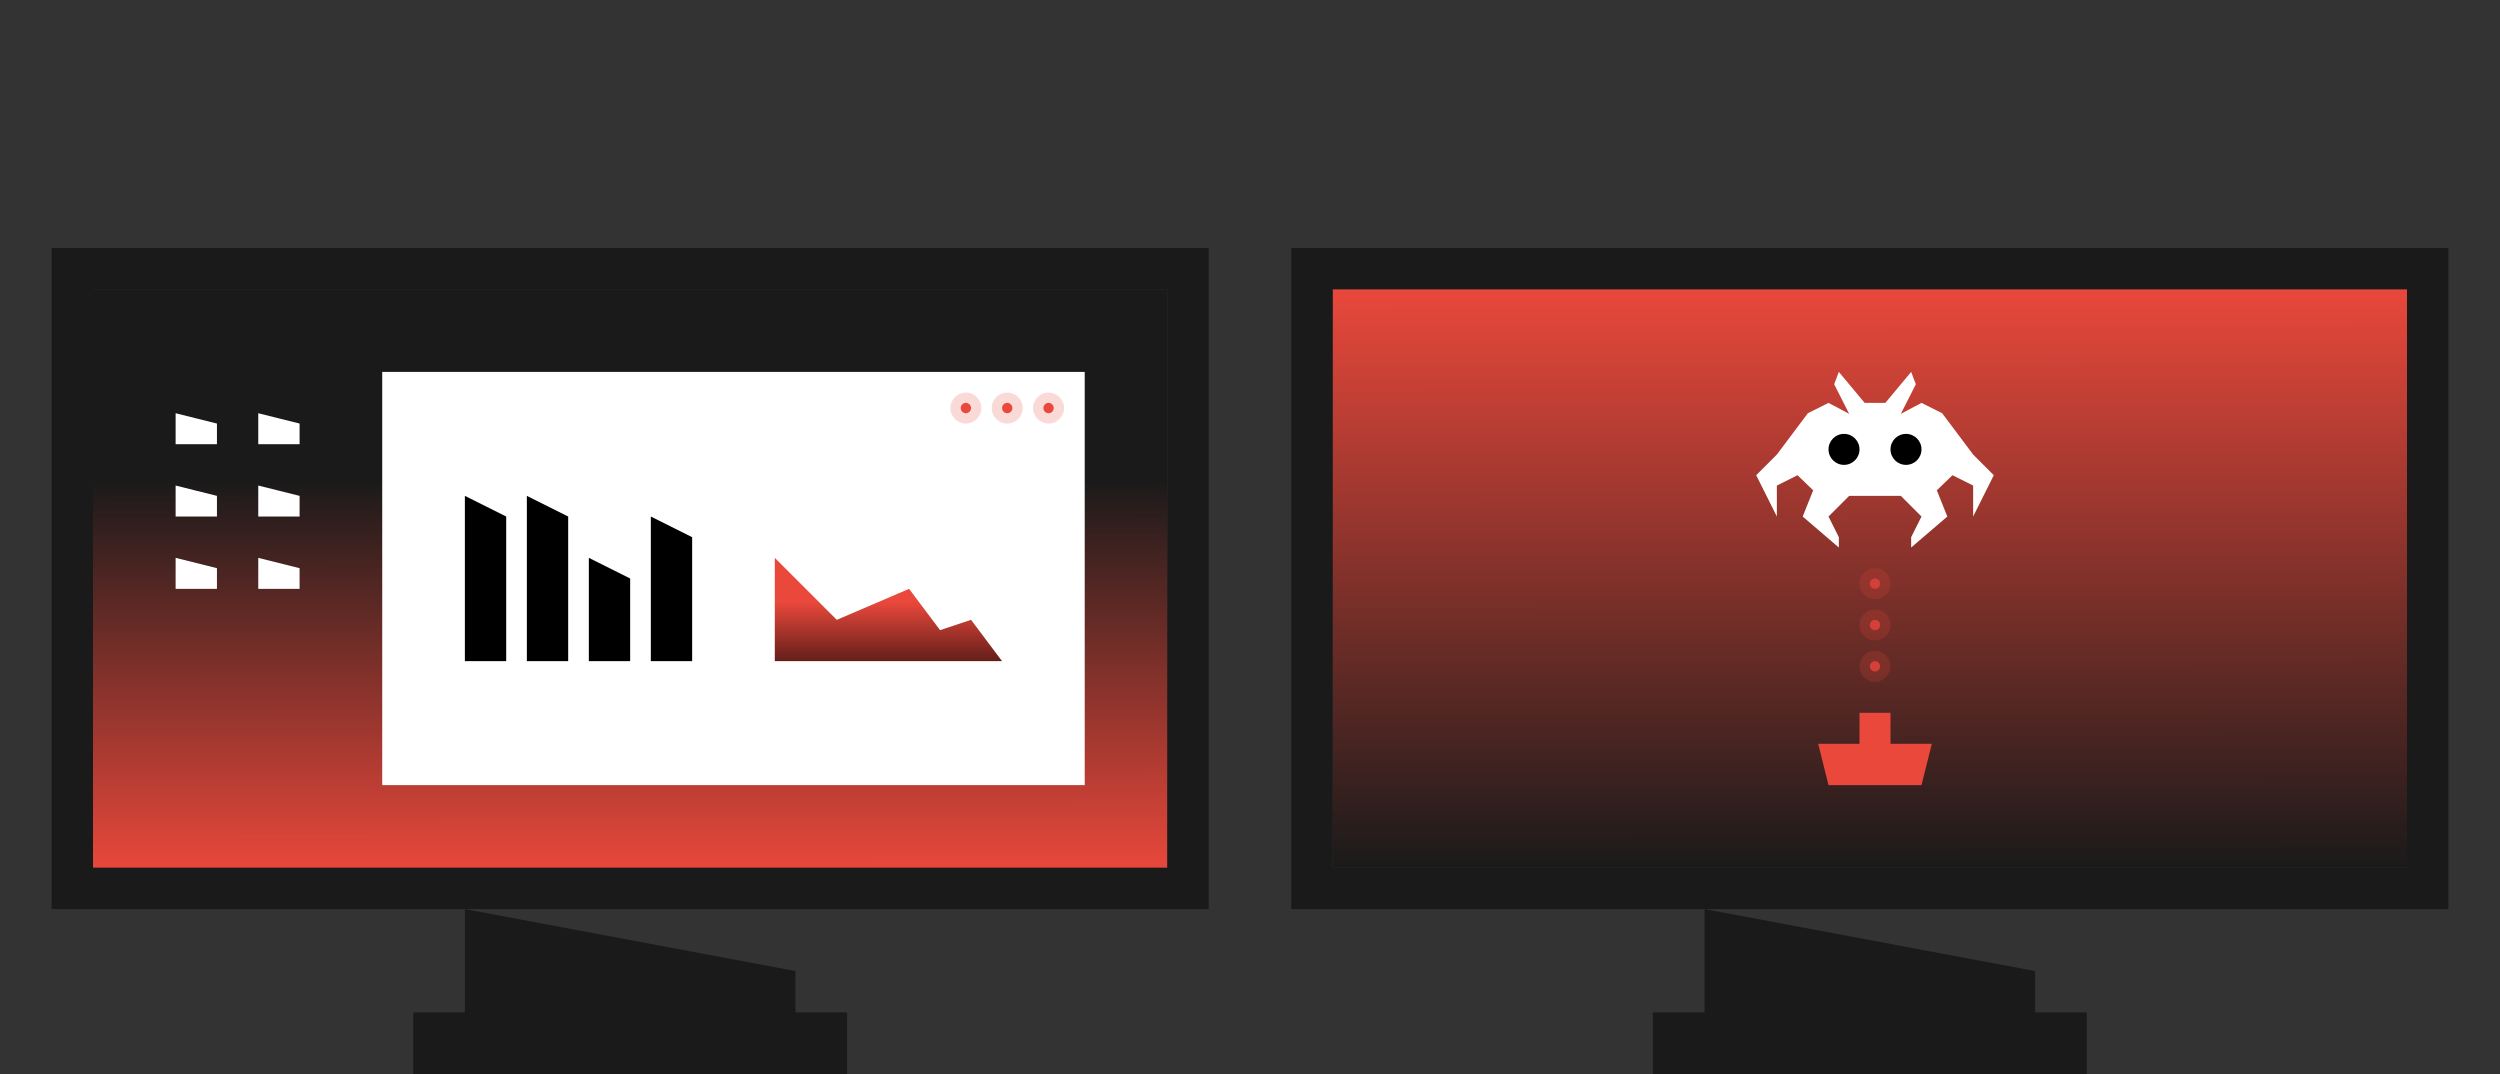 <svg width="242" height="104" viewBox="0 0 242 104" fill="none" xmlns="http://www.w3.org/2000/svg">
<rect x="0" y="0" width="242" height="104" fill="#333333" stroke="none"/>
<path d="M197 98V94L165 88V98H160V104H202V98H197Z" fill="#1A1A1A"/>
<path d="M233 28H129V84H233V28Z" fill="url(#paint0_linear_524_5267)"/>
<path d="M176 72H180V69H183V72H187L186 76H177L176 72Z" fill="#EA483B"/>
<path opacity="0.2" d="M181.5 66C182.328 66 183 65.328 183 64.5C183 63.672 182.328 63 181.5 63C180.672 63 180 63.672 180 64.5C180 65.328 180.672 66 181.5 66Z" fill="#EA483B"/>
<path d="M181.5 65C181.776 65 182 64.776 182 64.5C182 64.224 181.776 64 181.5 64C181.224 64 181 64.224 181 64.5C181 64.776 181.224 65 181.5 65Z" fill="#D34037"/>
<path opacity="0.2" d="M181.5 62C182.328 62 183 61.328 183 60.5C183 59.672 182.328 59 181.5 59C180.672 59 180 59.672 180 60.5C180 61.328 180.672 62 181.5 62Z" fill="#EA483B"/>
<path d="M181.5 61C181.776 61 182 60.776 182 60.5C182 60.224 181.776 60 181.5 60C181.224 60 181 60.224 181 60.5C181 60.776 181.224 61 181.5 61Z" fill="#D34037"/>
<path opacity="0.2" d="M181.5 58C182.328 58 183 57.328 183 56.5C183 55.672 182.328 55 181.5 55C180.672 55 180 55.672 180 56.5C180 57.328 180.672 58 181.5 58Z" fill="#EA483B"/>
<path d="M181.5 57C181.776 57 182 56.776 182 56.5C182 56.224 181.776 56 181.5 56C181.224 56 181 56.224 181 56.5C181 56.776 181.224 57 181.5 57Z" fill="#D34037"/>
<path fill-rule="evenodd" clip-rule="evenodd" d="M174.5 50L178 53V52L177 50L179 48H181.5H184L186 50L185 52V53L188.5 50L187.484 47.463L189 46L191 47V50L193 46L191 44L188 40L186 39L184 40.06L185.452 37.194L185 36L182.5 39H181.5H180.5L178 36L177.548 37.194L179 40.06L177 39L175 40L172 44L170 46L172 50V47L174 46L175.516 47.463L174.5 50Z" fill="white"/>
<circle cx="184.5" cy="43.5" r="1.5" fill="black"/>
<circle cx="178.5" cy="43.5" r="1.5" fill="black"/>
<path d="M127 26H235V86H127V26Z" stroke="#1A1A1A" stroke-width="4"/>
<path d="M77 98V94L45 88V98H40V104H82V98H77Z" fill="#1A1A1A"/>
<path d="M9 84L113 84L113 28L9 28L9 84Z" fill="url(#paint1_linear_524_5267)"/>
<path fill-rule="evenodd" clip-rule="evenodd" d="M19 40.5L17 40V43H21V41L19 40.5ZM19 47.5L17 47V50H21V48L19 47.5ZM17 54L19 54.5L21 55V57H17V54ZM27 40.5L25 40V43H29V41L27 40.5ZM25 47L27 47.5L29 48V50H25V47ZM27 54.5L25 54V57H29V55L27 54.5Z" fill="white"/>
<path d="M105 36H37V76H105V36Z" fill="white"/>
<path opacity="0.2" d="M100 39.5C100 40.328 100.672 41 101.5 41C102.328 41 103 40.328 103 39.5C103 38.672 102.328 38 101.5 38C100.672 38 100 38.672 100 39.5Z" fill="#EA483B"/>
<path d="M101 39.5C101 39.776 101.224 40 101.5 40C101.776 40 102 39.776 102 39.5C102 39.224 101.776 39 101.5 39C101.224 39 101 39.224 101 39.5Z" fill="#EA483B"/>
<path opacity="0.2" d="M96 39.5C96 40.328 96.672 41 97.5 41C98.328 41 99 40.328 99 39.5C99 38.672 98.328 38 97.5 38C96.672 38 96 38.672 96 39.5Z" fill="#EA483B"/>
<path d="M97 39.5C97 39.776 97.224 40 97.5 40C97.776 40 98 39.776 98 39.5C98 39.224 97.776 39 97.5 39C97.224 39 97 39.224 97 39.5Z" fill="#EA483B"/>
<path opacity="0.2" d="M92 39.5C92 40.328 92.672 41 93.5 41C94.328 41 95 40.328 95 39.5C95 38.672 94.328 38 93.5 38C92.672 38 92 38.672 92 39.5Z" fill="#EA483B"/>
<path d="M93 39.5C93 39.776 93.224 40 93.5 40C93.776 40 94 39.776 94 39.5C94 39.224 93.776 39 93.5 39C93.224 39 93 39.224 93 39.5Z" fill="#EA483B"/>
<path fill-rule="evenodd" clip-rule="evenodd" d="M49 50L45 48V64H49V50ZM67 52L63 50V64H67V52ZM57 54L61 56V64H57V54ZM55 50L51 48V64H55V50Z" fill="black"/>
<path d="M75 64H97L94 60L91 61L88 57L81 60L75 54V64Z" fill="url(#paint2_linear_524_5267)"/>
<path d="M7 26H115V86H7V26Z" stroke="#1A1A1A" stroke-width="4"/>
<defs>
<linearGradient id="paint0_linear_524_5267" x1="181" y1="84" x2="180.965" y2="27.606" gradientUnits="userSpaceOnUse">
<stop stop-color="#1A1A1A"/>
<stop offset="1" stop-color="#EA483B"/>
</linearGradient>
<linearGradient id="paint1_linear_524_5267" x1="61" y1="46.5" x2="61.035" y2="84.394" gradientUnits="userSpaceOnUse">
<stop stop-color="#1A1A1A"/>
<stop offset="1" stop-color="#EA483B"/>
</linearGradient>
<linearGradient id="paint2_linear_524_5267" x1="86" y1="68.257" x2="86" y2="58.257" gradientUnits="userSpaceOnUse">
<stop/>
<stop offset="1" stop-color="#EA483B"/>
</linearGradient>
</defs>
</svg>
